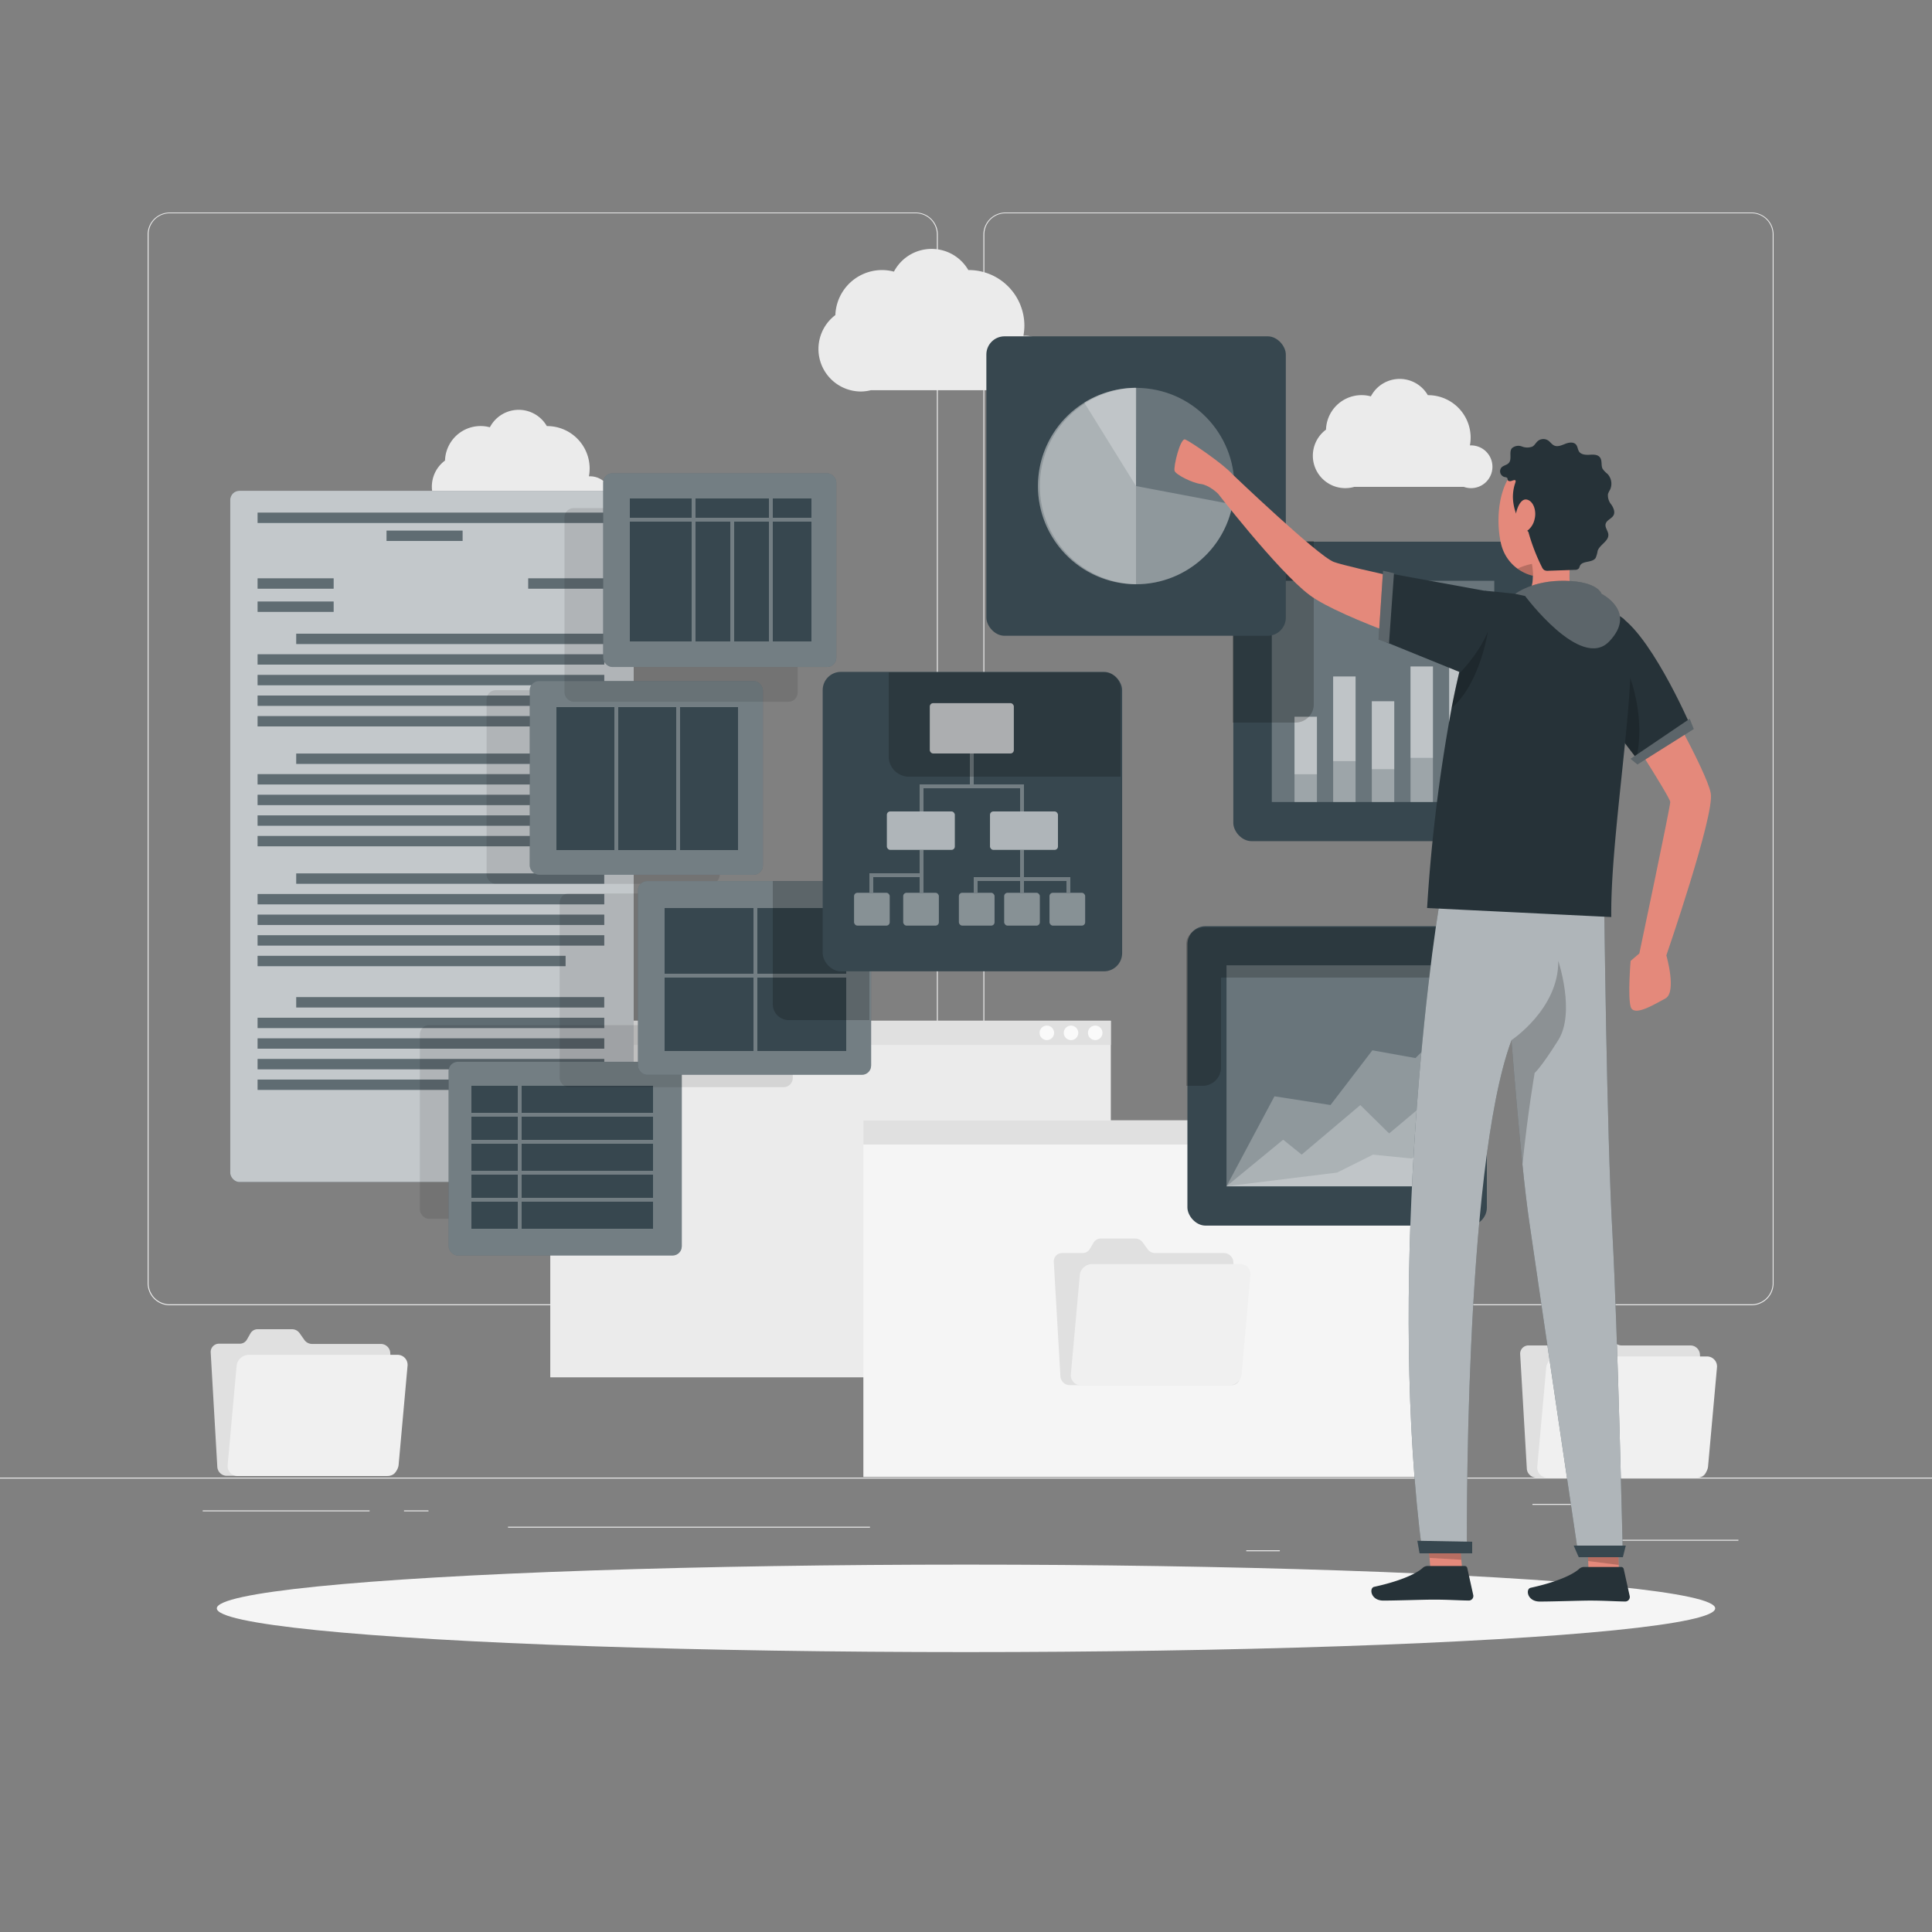 <svg xmlns="http://www.w3.org/2000/svg" viewBox="0 0 500 500"><rect x="0" y="0" width="500" height="500" fill="#808080" stroke="none"/><g id="freepik--background-complete--inject-8"><rect y="382.4" width="500" height="0.25" style="fill:#ebebeb"></rect><rect x="416.78" y="398.49" width="33.12" height="0.25" style="fill:#ebebeb"></rect><rect x="322.53" y="401.21" width="8.69" height="0.25" style="fill:#ebebeb"></rect><rect x="396.59" y="389.21" width="19.19" height="0.25" style="fill:#ebebeb"></rect><rect x="52.46" y="390.89" width="43.19" height="0.25" style="fill:#ebebeb"></rect><rect x="104.56" y="390.89" width="6.33" height="0.25" style="fill:#ebebeb"></rect><rect x="131.47" y="395.11" width="93.68" height="0.25" style="fill:#ebebeb"></rect><path d="M237,337.8H43.91a5.71,5.71,0,0,1-5.7-5.71V60.66A5.71,5.71,0,0,1,43.91,55H237a5.71,5.71,0,0,1,5.71,5.71V332.09A5.71,5.71,0,0,1,237,337.8ZM43.91,55.2a5.46,5.46,0,0,0-5.45,5.46V332.09a5.46,5.46,0,0,0,5.45,5.46H237a5.47,5.47,0,0,0,5.46-5.46V60.66A5.47,5.47,0,0,0,237,55.2Z" style="fill:#ebebeb"></path><path d="M453.31,337.8H260.21a5.72,5.72,0,0,1-5.71-5.71V60.66A5.72,5.72,0,0,1,260.21,55h193.1A5.71,5.71,0,0,1,459,60.66V332.09A5.71,5.71,0,0,1,453.31,337.8ZM260.21,55.2a5.47,5.47,0,0,0-5.46,5.46V332.09a5.47,5.47,0,0,0,5.46,5.46h193.1a5.47,5.47,0,0,0,5.46-5.46V60.66a5.47,5.47,0,0,0-5.46-5.46Z" style="fill:#ebebeb"></path><rect x="142.41" y="264.17" width="145.07" height="92.28" style="fill:#ebebeb"></rect><rect x="142.41" y="264.17" width="145.07" height="6.25" style="fill:#e0e0e0"></rect><circle cx="283.44" cy="267.3" r="1.88" style="fill:#fafafa"></circle><circle cx="277.18" cy="267.3" r="1.88" style="fill:#fafafa"></circle><circle cx="270.92" cy="267.3" r="1.88" style="fill:#fafafa"></circle><rect x="223.44" y="289.96" width="145.07" height="92.28" style="fill:#f5f5f5"></rect><rect x="223.44" y="289.96" width="145.07" height="6.25" style="fill:#e0e0e0"></rect><path d="M366.35,293.08a1.88,1.88,0,1,1-1.88-1.88A1.88,1.88,0,0,1,366.35,293.08Z" style="fill:#fafafa"></path><path d="M360.09,293.08a1.88,1.88,0,1,1-1.88-1.88A1.88,1.88,0,0,1,360.09,293.08Z" style="fill:#fafafa"></path><path d="M353.83,293.08A1.88,1.88,0,1,1,352,291.2,1.88,1.88,0,0,1,353.83,293.08Z" style="fill:#fafafa"></path><path d="M265.22,86.89h-.36a14.81,14.81,0,0,0,.25-2.61,14.4,14.4,0,0,0-14.4-14.39h-.11a11,11,0,0,0-19.25.41,12,12,0,0,0-3.07-.41,12.1,12.1,0,0,0-12.09,11.65,11,11,0,0,0,6.54,19.78,10.83,10.83,0,0,0,2.63-.33h37.7a7.33,7.33,0,0,0,2.16.33,7.22,7.22,0,1,0,0-14.44Z" style="fill:#ebebeb"></path><path d="M380.69,115.27h-.28a10.83,10.83,0,0,0,.19-2,11,11,0,0,0-11-11h-.08a8.41,8.41,0,0,0-14.74.31,9.21,9.21,0,0,0-11.61,8.61,8.39,8.39,0,0,0,5,15.14,8.5,8.5,0,0,0,2.32-.33h28.34a5.53,5.53,0,1,0,1.87-10.73Z" style="fill:#ebebeb"></path><path d="M152.69,123.27h-.28a10.83,10.83,0,0,0,.19-2,11,11,0,0,0-11-11h-.08a8.41,8.41,0,0,0-14.74.31,9.21,9.21,0,0,0-11.61,8.61,8.39,8.39,0,0,0,5,15.14,8.5,8.5,0,0,0,2.32-.33h28.34a5.53,5.53,0,1,0,1.87-10.73Z" style="fill:#ebebeb"></path><path d="M78.78,346.78,77.52,345a2.42,2.42,0,0,0-2-1H66.7a2.13,2.13,0,0,0-1.84,1l-1,1.75a2.14,2.14,0,0,1-1.84,1H56.68a2.14,2.14,0,0,0-2.15,2.3l1.71,29.59a2.47,2.47,0,0,0,2.42,2.3h41.91a2.14,2.14,0,0,0,2.15-2.3L101,350.11a2.45,2.45,0,0,0-2.41-2.3H80.74A2.45,2.45,0,0,1,78.78,346.78Z" style="fill:#e0e0e0"></path><path d="M102.78,350.63H64.38a3.21,3.21,0,0,0-3.15,2.87l-2.31,25.63A2.6,2.6,0,0,0,61.56,382H100a3.23,3.23,0,0,0,3.16-2.87l2.31-25.63A2.59,2.59,0,0,0,102.78,350.63Z" style="fill:#f0f0f0"></path><path d="M417.71,347.2l-1.25-1.75a2.44,2.44,0,0,0-2-1h-8.86a2.11,2.11,0,0,0-1.84,1l-1.06,1.75a2.13,2.13,0,0,1-1.84,1h-5.29a2.14,2.14,0,0,0-2.15,2.3l1.72,29.59a2.45,2.45,0,0,0,2.41,2.3H439.5a2.14,2.14,0,0,0,2.15-2.3l-1.71-29.59a2.47,2.47,0,0,0-2.42-2.3H419.67A2.45,2.45,0,0,1,417.71,347.2Z" style="fill:#e0e0e0"></path><path d="M441.71,351.05H403.32a3.22,3.22,0,0,0-3.16,2.87l-2.31,25.63a2.6,2.6,0,0,0,2.64,2.87h38.39a3.23,3.23,0,0,0,3.16-2.87l2.31-25.63A2.59,2.59,0,0,0,441.71,351.05Z" style="fill:#f0f0f0"></path><path d="M297,323.29l-1.26-1.75a2.42,2.42,0,0,0-2-1h-8.86a2.13,2.13,0,0,0-1.84,1L282,323.29a2.14,2.14,0,0,1-1.84,1h-5.29a2.14,2.14,0,0,0-2.15,2.3l1.71,29.59a2.47,2.47,0,0,0,2.42,2.3h41.9a2.13,2.13,0,0,0,2.15-2.3l-1.71-29.59a2.45,2.45,0,0,0-2.41-2.3H298.93A2.45,2.45,0,0,1,297,323.29Z" style="fill:#e0e0e0"></path><path d="M321,327.14h-38.4a3.22,3.22,0,0,0-3.15,2.87l-2.31,25.63a2.59,2.59,0,0,0,2.64,2.87h38.39a3.23,3.23,0,0,0,3.16-2.87L323.6,330A2.58,2.58,0,0,0,321,327.14Z" style="fill:#f0f0f0"></path></g><g id="freepik--Shadow--inject-8"><ellipse id="freepik--path--inject-8" cx="250" cy="416.24" rx="193.89" ry="11.32" style="fill:#f5f5f5"></ellipse></g><g id="freepik--Script--inject-8"><rect x="59.58" y="127.01" width="104.42" height="178.9" rx="2.37" style="fill:#37474F"></rect><rect x="59.58" y="127.01" width="104.42" height="178.9" rx="2.37" style="fill:#fff;opacity:0.7;isolation:isolate"></rect><rect x="66.67" y="149.68" width="19.67" height="2.67" style="fill:#37474F"></rect><rect x="66.67" y="155.68" width="19.67" height="2.67" style="fill:#37474F"></rect><rect x="136.71" y="149.68" width="19.67" height="2.67" style="fill:#37474F"></rect><rect x="100.04" y="137.33" width="19.67" height="2.67" style="fill:#37474F"></rect><rect x="66.67" y="132.67" width="89.71" height="2.67" style="fill:#37474F"></rect><rect x="76.67" y="164" width="79.7" height="2.67" style="fill:#37474F"></rect><rect x="66.67" y="169.33" width="89.71" height="2.67" style="fill:#37474F"></rect><rect x="66.67" y="174.67" width="89.71" height="2.67" style="fill:#37474F"></rect><rect x="66.67" y="180" width="89.71" height="2.67" style="fill:#37474F"></rect><rect x="66.67" y="185.33" width="79.7" height="2.67" style="fill:#37474F"></rect><rect x="76.67" y="195.02" width="79.7" height="2.67" style="fill:#37474F"></rect><rect x="66.67" y="200.35" width="89.71" height="2.67" style="fill:#37474F"></rect><rect x="66.67" y="205.69" width="89.71" height="2.67" style="fill:#37474F"></rect><rect x="66.67" y="211.02" width="89.71" height="2.67" style="fill:#37474F"></rect><rect x="66.67" y="216.35" width="79.7" height="2.67" style="fill:#37474F"></rect><rect x="76.67" y="226.04" width="79.7" height="2.67" style="fill:#37474F"></rect><rect x="66.67" y="231.37" width="89.71" height="2.67" style="fill:#37474F"></rect><rect x="66.67" y="236.71" width="89.71" height="2.67" style="fill:#37474F"></rect><rect x="66.67" y="242.04" width="89.71" height="2.67" style="fill:#37474F"></rect><rect x="66.67" y="247.37" width="79.7" height="2.67" style="fill:#37474F"></rect><rect x="76.67" y="258.06" width="79.7" height="2.67" style="fill:#37474F"></rect><rect x="66.67" y="263.39" width="89.71" height="2.67" style="fill:#37474F"></rect><rect x="66.67" y="268.73" width="89.71" height="2.67" style="fill:#37474F"></rect><rect x="66.67" y="274.06" width="89.71" height="2.67" style="fill:#37474F"></rect><rect x="66.67" y="279.39" width="79.7" height="2.67" style="fill:#37474F"></rect><rect x="136.71" y="294.77" width="19.67" height="2.67" style="fill:#37474F"></rect><g style="opacity:0.2;isolation:isolate"><rect x="66.67" y="149.68" width="19.67" height="2.67" style="fill:#fff"></rect><rect x="66.67" y="155.68" width="19.67" height="2.67" style="fill:#fff"></rect><rect x="136.71" y="149.68" width="19.67" height="2.67" style="fill:#fff"></rect><rect x="100.04" y="137.33" width="19.67" height="2.67" style="fill:#fff"></rect><rect x="66.67" y="132.67" width="89.71" height="2.67" style="fill:#fff"></rect><rect x="76.67" y="164" width="79.7" height="2.67" style="fill:#fff"></rect><rect x="66.67" y="169.33" width="89.71" height="2.67" style="fill:#fff"></rect><rect x="66.67" y="174.67" width="89.71" height="2.67" style="fill:#fff"></rect><rect x="66.67" y="180" width="89.71" height="2.67" style="fill:#fff"></rect><rect x="66.67" y="185.33" width="79.7" height="2.67" style="fill:#fff"></rect><rect x="76.67" y="195.02" width="79.7" height="2.67" style="fill:#fff"></rect><rect x="66.67" y="200.35" width="89.71" height="2.67" style="fill:#fff"></rect><rect x="66.67" y="205.69" width="89.71" height="2.67" style="fill:#fff"></rect><rect x="66.67" y="211.02" width="89.71" height="2.67" style="fill:#fff"></rect><rect x="66.67" y="216.35" width="79.7" height="2.67" style="fill:#fff"></rect><rect x="76.67" y="226.04" width="79.7" height="2.67" style="fill:#fff"></rect><rect x="66.67" y="231.37" width="89.71" height="2.67" style="fill:#fff"></rect><rect x="66.67" y="236.71" width="89.71" height="2.67" style="fill:#fff"></rect><rect x="66.67" y="242.04" width="89.71" height="2.67" style="fill:#fff"></rect><rect x="66.67" y="247.37" width="79.7" height="2.67" style="fill:#fff"></rect><rect x="76.67" y="258.06" width="79.7" height="2.67" style="fill:#fff"></rect><rect x="66.67" y="263.39" width="89.71" height="2.67" style="fill:#fff"></rect><rect x="66.67" y="268.73" width="89.71" height="2.67" style="fill:#fff"></rect><rect x="66.67" y="274.06" width="89.71" height="2.67" style="fill:#fff"></rect><rect x="66.67" y="279.39" width="79.7" height="2.67" style="fill:#fff"></rect><rect x="136.71" y="294.77" width="19.67" height="2.67" style="fill:#fff"></rect></g></g><g id="freepik--data-2--inject-8"><rect x="108.66" y="265.3" width="60.34" height="50.13" rx="2.37" style="opacity:0.1;isolation:isolate"></rect><rect x="116.1" y="274.79" width="60.34" height="50.13" rx="2.37" style="fill:#37474F"></rect><rect x="116.1" y="274.79" width="60.34" height="50.13" rx="2.37" style="fill:#fff;opacity:0.3;isolation:isolate"></rect><rect x="122" y="304" width="12" height="6" style="fill:#37474F"></rect><rect x="135" y="304" width="34" height="6" style="fill:#37474F"></rect><rect x="122" y="296" width="12" height="7" style="fill:#37474F"></rect><rect x="122" y="289" width="12" height="6" style="fill:#37474F"></rect><rect x="135" y="296" width="34" height="7" style="fill:#37474F"></rect><rect x="135" y="311" width="34" height="7" style="fill:#37474F"></rect><rect x="135" y="289" width="34" height="6" style="fill:#37474F"></rect><rect x="122" y="311" width="12" height="7" style="fill:#37474F"></rect><rect x="122" y="281" width="12" height="7" style="fill:#37474F"></rect><rect x="135" y="281" width="34" height="7" style="fill:#37474F"></rect><rect x="125.93" y="178.62" width="60.34" height="50.13" rx="2.37" style="opacity:0.1;isolation:isolate"></rect><rect x="137.1" y="176.25" width="60.34" height="50.13" rx="2.37" style="fill:#37474F"></rect><rect x="137.1" y="176.25" width="60.34" height="50.13" rx="2.37" style="fill:#fff;opacity:0.3;isolation:isolate"></rect><rect x="176" y="183" width="15" height="7" style="fill:#37474F"></rect><rect x="160" y="183" width="15" height="7" style="fill:#37474F"></rect><rect x="160" y="190" width="15" height="30" style="fill:#37474F"></rect><rect x="176" y="190" width="15" height="30" style="fill:#37474F"></rect><rect x="144" y="183" width="15" height="7" style="fill:#37474F"></rect><rect x="144" y="190" width="15" height="30" style="fill:#37474F"></rect><rect x="144.83" y="231.23" width="60.34" height="50.13" rx="2.37" style="opacity:0.1;isolation:isolate"></rect><rect x="165.1" y="228.02" width="60.34" height="50.13" rx="2.37" style="fill:#37474F"></rect><rect x="165.1" y="228.02" width="60.34" height="50.13" rx="2.37" style="fill:#fff;opacity:0.3;isolation:isolate"></rect><rect x="196" y="235" width="23" height="17" style="fill:#37474F"></rect><rect x="172" y="235" width="23" height="17" style="fill:#37474F"></rect><rect x="172" y="253" width="23" height="19" style="fill:#37474F"></rect><rect x="196" y="253" width="23" height="19" style="fill:#37474F"></rect><path d="M225,230.39V264H204.27a4.15,4.15,0,0,1-4.27-4.46V228h23.07C224.38,228,225,229.08,225,230.39Z" style="opacity:0.2;isolation:isolate"></path><rect x="146.09" y="131.49" width="60.34" height="50.13" rx="2.37" style="opacity:0.1;isolation:isolate"></rect><rect x="156.1" y="122.48" width="60.34" height="50.13" rx="2.37" style="fill:#37474F"></rect><rect x="156.1" y="122.48" width="60.34" height="50.13" rx="2.37" style="fill:#fff;opacity:0.3;isolation:isolate"></rect><rect x="180" y="129" width="19" height="5" style="fill:#37474F"></rect><rect x="180" y="135" width="9" height="31" style="fill:#37474F"></rect><rect x="200" y="129" width="10" height="5" style="fill:#37474F"></rect><rect x="200" y="135" width="10" height="31" style="fill:#37474F"></rect><rect x="190" y="135" width="9" height="31" style="fill:#37474F"></rect><rect x="163" y="135" width="16" height="31" style="fill:#37474F"></rect><rect x="163" y="129" width="16" height="5" style="fill:#37474F"></rect></g><g id="freepik--data-1--inject-8"><rect x="307.3" y="239.69" width="77.5" height="77.5" rx="4.71" style="fill:#37474F"></rect><rect x="317.42" y="249.82" width="57.58" height="57.25" style="fill:#fff;opacity:0.25"></rect><polygon points="317.42 307 332.08 294.95 336.87 298.81 352.05 285.99 359.51 293.33 375 280.33 375 307 317.42 307" style="fill:#fff;opacity:0.25"></polygon><polygon points="317.42 307 329.83 283.72 344.33 285.98 355.17 271.82 366.33 273.83 375 265.17 375 307 317.42 307" style="fill:#fff;opacity:0.25"></polygon><polygon points="317.42 307 346.05 303.46 355.33 298.82 365.33 299.82 375 295 375 307 317.42 307" style="fill:#fff;opacity:0.25"></polygon><path d="M377,240v8a5.22,5.22,0,0,1-5,5H316v23.48a4.77,4.77,0,0,1-5,4.52h-4V244.4c0-2.6,2.4-4.4,5-4.4Z" style="opacity:0.2;isolation:isolate"></path><rect x="212.91" y="173.88" width="77.5" height="77.5" rx="4.71" style="fill:#37474F"></rect><rect x="240.63" y="181.97" width="21.75" height="13.03" rx="0.87" style="fill:#fff;opacity:0.8"></rect><rect x="229.52" y="210" width="17.59" height="9.95" rx="0.87" style="fill:#fff;opacity:0.6"></rect><rect x="256.21" y="210" width="17.59" height="9.95" rx="0.87" style="fill:#fff;opacity:0.6"></rect><rect x="248.16" y="231.05" width="9.23" height="8.5" rx="0.87" style="fill:#fff;opacity:0.4"></rect><rect x="259.88" y="231.05" width="9.23" height="8.5" rx="0.87" style="fill:#fff;opacity:0.4"></rect><rect x="271.61" y="231.05" width="9.23" height="8.5" rx="0.87" style="fill:#fff;opacity:0.4"></rect><rect x="221.03" y="231.05" width="9.23" height="8.5" rx="0.87" style="fill:#fff;opacity:0.4"></rect><rect x="233.75" y="231.05" width="9.23" height="8.5" rx="0.87" style="fill:#fff;opacity:0.4"></rect><g style="opacity:0.3"><polygon points="264 210 265 210 265 203 252 203 252 195 251 195 251 203 238 203 238 210 239 210 239 204 264 204 264 210" style="fill:#fff"></polygon><polygon points="238 226 225 226 225 231 226 231 226 227 238 227 238 231 239 231 239 220 238 220 238 226" style="fill:#fff"></polygon><polygon points="265 227 265 220 264 220 264 227 252 227 252 231 253 231 253 228 264 228 264 231 265 231 265 228 276 228 276 231 277 231 277 227 265 227" style="fill:#fff"></polygon></g><path d="M290,178.59V201H235.07a5.25,5.25,0,0,1-5.07-5V174h55.71A4.27,4.27,0,0,1,290,178.59Z" style="opacity:0.2;isolation:isolate"></path><rect x="319.18" y="140.19" width="77.5" height="77.5" rx="4.71" style="fill:#37474F"></rect><rect x="329.14" y="150.31" width="57.58" height="57.25" style="fill:#fff;opacity:0.25"></rect><rect x="335.02" y="185.5" width="5.8" height="14.87" style="fill:#fff;opacity:0.35"></rect><rect x="335.02" y="185.5" width="5.8" height="22.06" style="fill:#fff;opacity:0.35"></rect><rect x="345.02" y="175.08" width="5.8" height="21.89" style="fill:#fff;opacity:0.35"></rect><rect x="345.02" y="175.08" width="5.8" height="32.48" style="fill:#fff;opacity:0.35"></rect><rect x="355.03" y="181.49" width="5.8" height="17.57" style="fill:#fff;opacity:0.35"></rect><rect x="355.03" y="181.49" width="5.8" height="26.07" style="fill:#fff;opacity:0.35"></rect><rect x="365.04" y="172.49" width="5.8" height="23.64" style="fill:#fff;opacity:0.35"></rect><rect x="365.04" y="172.49" width="5.8" height="35.07" style="fill:#fff;opacity:0.35"></rect><rect x="375.04" y="158.74" width="5.8" height="32.9" style="fill:#fff;opacity:0.35"></rect><rect x="375.04" y="158.74" width="5.8" height="48.82" style="fill:#fff;opacity:0.35"></rect><path d="M340,140v42.4a4.72,4.72,0,0,1-4.83,4.6H319V144.89a5,5,0,0,1,4.88-4.89Z" style="opacity:0.2;isolation:isolate"></path><rect x="255.27" y="87.04" width="77.5" height="77.5" rx="4.71" style="fill:#37474F"></rect><circle cx="294.02" cy="125.79" r="25.41" transform="translate(122.76 395.86) rotate(-80.78)" style="fill:#fff;opacity:0.25"></circle><path d="M294,125.79l25,4.74a25.41,25.41,0,1,1-25-30.16Z" style="fill:#fff;opacity:0.25"></path><path d="M294,125.79,294,151.2a25.42,25.42,0,0,1,.07-50.83Z" style="fill:#fff;opacity:0.25"></path><path d="M294,125.79l-13.39-21.6a25,25,0,0,1,6.39-2.83,25.32,25.32,0,0,1,6.92-1Z" style="fill:#fff;opacity:0.25"></path></g><g id="freepik--Character--inject-8"><g id="freepik--group--inject-8"><path d="M428.25,176s13.5,23.66,14.5,29.33-11.5,41.92-11.5,41.92,2.75,9.54-.25,11.15-8.24,4.85-9,2.1,0-11.82,0-11.82l2.26-1.93s8-37.88,8-39.19-14.51-23.65-14.51-23.65Z" style="fill:#e4897b"></path><polygon points="378.48 407.03 370.37 407.88 369.96 403.18 368.85 390.39 376.96 389.53 378.19 403.66 378.48 407.03" style="fill:#e4897b"></polygon><polygon points="418.96 406 411.1 406 411.03 404.22 411.02 404 410.62 392.6 410.61 392.37 410.45 388 418.32 388 418.96 406" style="fill:#e4897b"></polygon><polygon points="376.96 389.53 378.19 403.66 369.96 403.18 368.85 390.39 376.96 389.53" style="opacity:0.2;isolation:isolate"></polygon><polygon points="418.91 405 418.9 405 411.03 404 411.02 404 410.61 393 410.62 393 418.5 393.63 418.9 404.65 418.91 405" style="opacity:0.2;isolation:isolate"></polygon><path d="M437.28,187.33l-13.53,9.2-.26-.33-8.21-10.7-5-6.56,7.43-20.2C426.25,162,437.28,187.33,437.28,187.33Z" style="fill:#263238"></path><path d="M423.49,196.2l-8.21-10.7,6.59-10.11S425.9,185.83,423.49,196.2Z" style="opacity:0.2;isolation:isolate"></path><path d="M410,405.53h9.55a.68.68,0,0,1,.67.54l1.55,7a1.18,1.18,0,0,1-1.15,1.4c-3.09-.05-5.34-.24-9.22-.24-2.39,0-9.6.25-12.9.25s-3.73-3.26-2.38-3.56c6.06-1.32,10.62-3.15,12.56-4.89A1.89,1.89,0,0,1,410,405.53Z" style="fill:#263238"></path><path d="M369.51,405.28h9.55a.68.68,0,0,1,.67.54l1.55,7a1.18,1.18,0,0,1-1.15,1.4c-3.09-.05-5.34-.24-9.22-.24-2.39,0-9.6.25-12.9.25s-3.73-3.26-2.38-3.56c6.06-1.32,10.62-3.15,12.56-4.89A1.89,1.89,0,0,1,369.51,405.28Z" style="fill:#263238"></path><path d="M368.11,402h11.53s-.94-99.25,11.53-132.77c.88,11.08,1.87,22.57,2.84,32.15.6,5.93,1.21,11,1.78,14.91,3.63,25,12.78,86.71,12.78,86.71H420s-1.36-59.14-2.7-83.7c-1.49-26.67-2.13-85.3-2.2-90.3H373.36C369.39,250,359.21,334,368.11,402Z" style="fill:#37474F"></path><path d="M368.11,402h11.53s-.94-99.25,11.53-132.77c.88,11.08,1.87,22.57,2.84,32.15.6,5.93,1.21,11,1.78,14.91,3.63,25,12.78,86.71,12.78,86.71H420s-1.36-59.14-2.7-83.7c-1.49-26.67-2.13-85.3-2.2-90.3H373.36C369.39,250,359.21,334,368.11,402Z" style="fill:#fff;opacity:0.6;isolation:isolate"></path><path d="M388.5,140.87c.1.38.21.76.34,1.11a11,11,0,0,0,5.32,6.07,9.85,9.85,0,0,0,11.76-1.88c3.94-4,3.84-8.57,4.28-16.34a10.66,10.66,0,0,0-14.71-10.64C387.86,122.3,386.82,133.87,388.5,140.87Z" style="fill:#e4897b"></path><path d="M392.73,147.17a11,11,0,0,0,1.43.88,9.91,9.91,0,0,0,8.51.37,11.37,11.37,0,0,0-1.39-2.64A15.37,15.37,0,0,0,392.73,147.17Z" style="opacity:0.2;isolation:isolate"></path><path d="M408.38,157.25c-3.83,3.48-13.21,2.19-13.21,2.19s-5.86-1.6-4.63-3.43c3.45-.57,5.12-2.18,5.81-4.24a10,10,0,0,0,.35-3.94,20.71,20.71,0,0,0-.29-2.2L408,137C406.49,142.71,404.63,153.14,408.38,157.25Z" style="fill:#e4897b"></path><path d="M392.23,124.39c.08.22-.12.67-.27,1.18a11.42,11.42,0,0,0-.42,3.07,12.67,12.67,0,0,0,4,9,50,50,0,0,0,3.5,9.11,1.94,1.94,0,0,0,.58.77,1.86,1.86,0,0,0,1.12.19l6.78-.23a1.37,1.37,0,0,0,1.09-.38,3.26,3.26,0,0,0,.25-.61c.61-1.46,3.19-.77,4.08-2.08a7.24,7.24,0,0,0,.53-1.86c.56-1.62,2.85-2.46,2.77-4.18-.05-1-1-1.9-.68-2.86s1.5-1.26,2-2.12,0-2-.55-2.8a3.67,3.67,0,0,1-.86-2.77,6.12,6.12,0,0,1,.52-1.06,3.69,3.69,0,0,0-.67-4.13,6.3,6.3,0,0,1-1.24-1.29c-.46-.87-.07-2-.63-2.87s-1.71-.84-2.69-.78-2.14,0-2.72-.74c-.42-.57-.4-1.38-.86-1.91-.66-.74-1.86-.54-2.79-.17s-1.95.84-2.85.43c-.63-.29-1-.93-1.57-1.31a2.27,2.27,0,0,0-2.67.15c-.5.43-.8,1.08-1.37,1.42a3.68,3.68,0,0,1-2.71,0,2.56,2.56,0,0,0-2.61.43c-.84,1,.07,2.78-.79,3.79-.49.58-1.39.66-1.92,1.2a1.54,1.54,0,0,0,.74,2.46c.3.06.69.08.8.36a2.5,2.5,0,0,1,.06.38c.11.39.66.41,1,.28C391.88,124.19,392.16,124.21,392.23,124.39Z" style="fill:#263238"></path><path d="M397.15,134.35a5,5,0,0,1-2.59,3.45c-1.58.67-2.62-1.56-2.39-3.89.22-2.08,1.29-5,3-4.61S397.7,132.26,397.15,134.35Z" style="fill:#e4897b"></path><path d="M391.17,269.18c.88,11.08,1.87,22.6,2.84,32.18,1.42-13.83,3.16-23.69,3.16-23.69s1.63-1.34,6.11-8.49,0-20.5,0-20.5C403.42,261.08,391.17,269.18,391.17,269.18Z" style="opacity:0.2;isolation:isolate"></path><path d="M417,237.33,369.33,235a425.79,425.79,0,0,1,6.34-51.75,196.14,196.14,0,0,1,5-20.36,100.16,100.16,0,0,1,3.63-10S413.93,155.33,420,160,416.67,213,417,237.33Z" style="fill:#263238"></path><path d="M392.14,153.68s4.53-3.56,13-3.37,9.33,3.37,9.33,3.37,9.33,4.65,2,12.32-21.77-11.76-21.77-11.76Z" style="fill:#263238"></path><path d="M392.14,153.68s4.53-3.56,13-3.37,9.33,3.37,9.33,3.37,9.33,4.65,2,12.32-21.77-11.76-21.77-11.76Z" style="fill:#fff;opacity:0.25"></path><path d="M385.05,163.5S383,177,375.67,183.25a196.14,196.14,0,0,1,5-20.36Z" style="opacity:0.2;isolation:isolate"></path><path d="M378.94,153.06s-29.61-6.05-33.77-7.64S319,122.79,319,122.79l-4.82,3.64s16.49,21.4,24.74,27.57S376,169.49,376,169.49Z" style="fill:#e4897b"></path><path d="M385.12,153.06l-25.79-4.71-.66,17.82L377.94,174S390.09,161.81,385.12,153.06Z" style="fill:#263238;isolation:isolate"></path><path d="M319,122.79c-2.37-2.71-11-8.56-12.27-9.06s-3.11,7.15-2.74,8.15,4.61,3.12,6.75,3.37,4.42,2.44,4.42,2.44Z" style="fill:#e4897b"></path><polygon points="357.93 147.7 360.76 148.35 359.47 166.49 356.76 165.5 357.93 147.7" style="fill:#263238"></polygon><polygon points="357.93 147.7 360.76 148.35 359.47 166.49 356.76 165.5 357.93 147.7" style="fill:#fff;opacity:0.25"></polygon><polygon points="422 196.38 437.28 186.03 438.33 188.67 423.77 197.83 422 196.38" style="fill:#263238"></polygon><polygon points="422 196.38 437.28 186.03 438.33 188.67 423.77 197.83 422 196.38" style="fill:#fff;opacity:0.25"></polygon><polygon points="366.81 398.75 367.38 402 381 402 381 399 366.81 398.75" style="fill:#37474F"></polygon><polygon points="407.27 400 408.57 403 420 403 420.75 400 407.27 400" style="fill:#37474F"></polygon></g></g></svg>